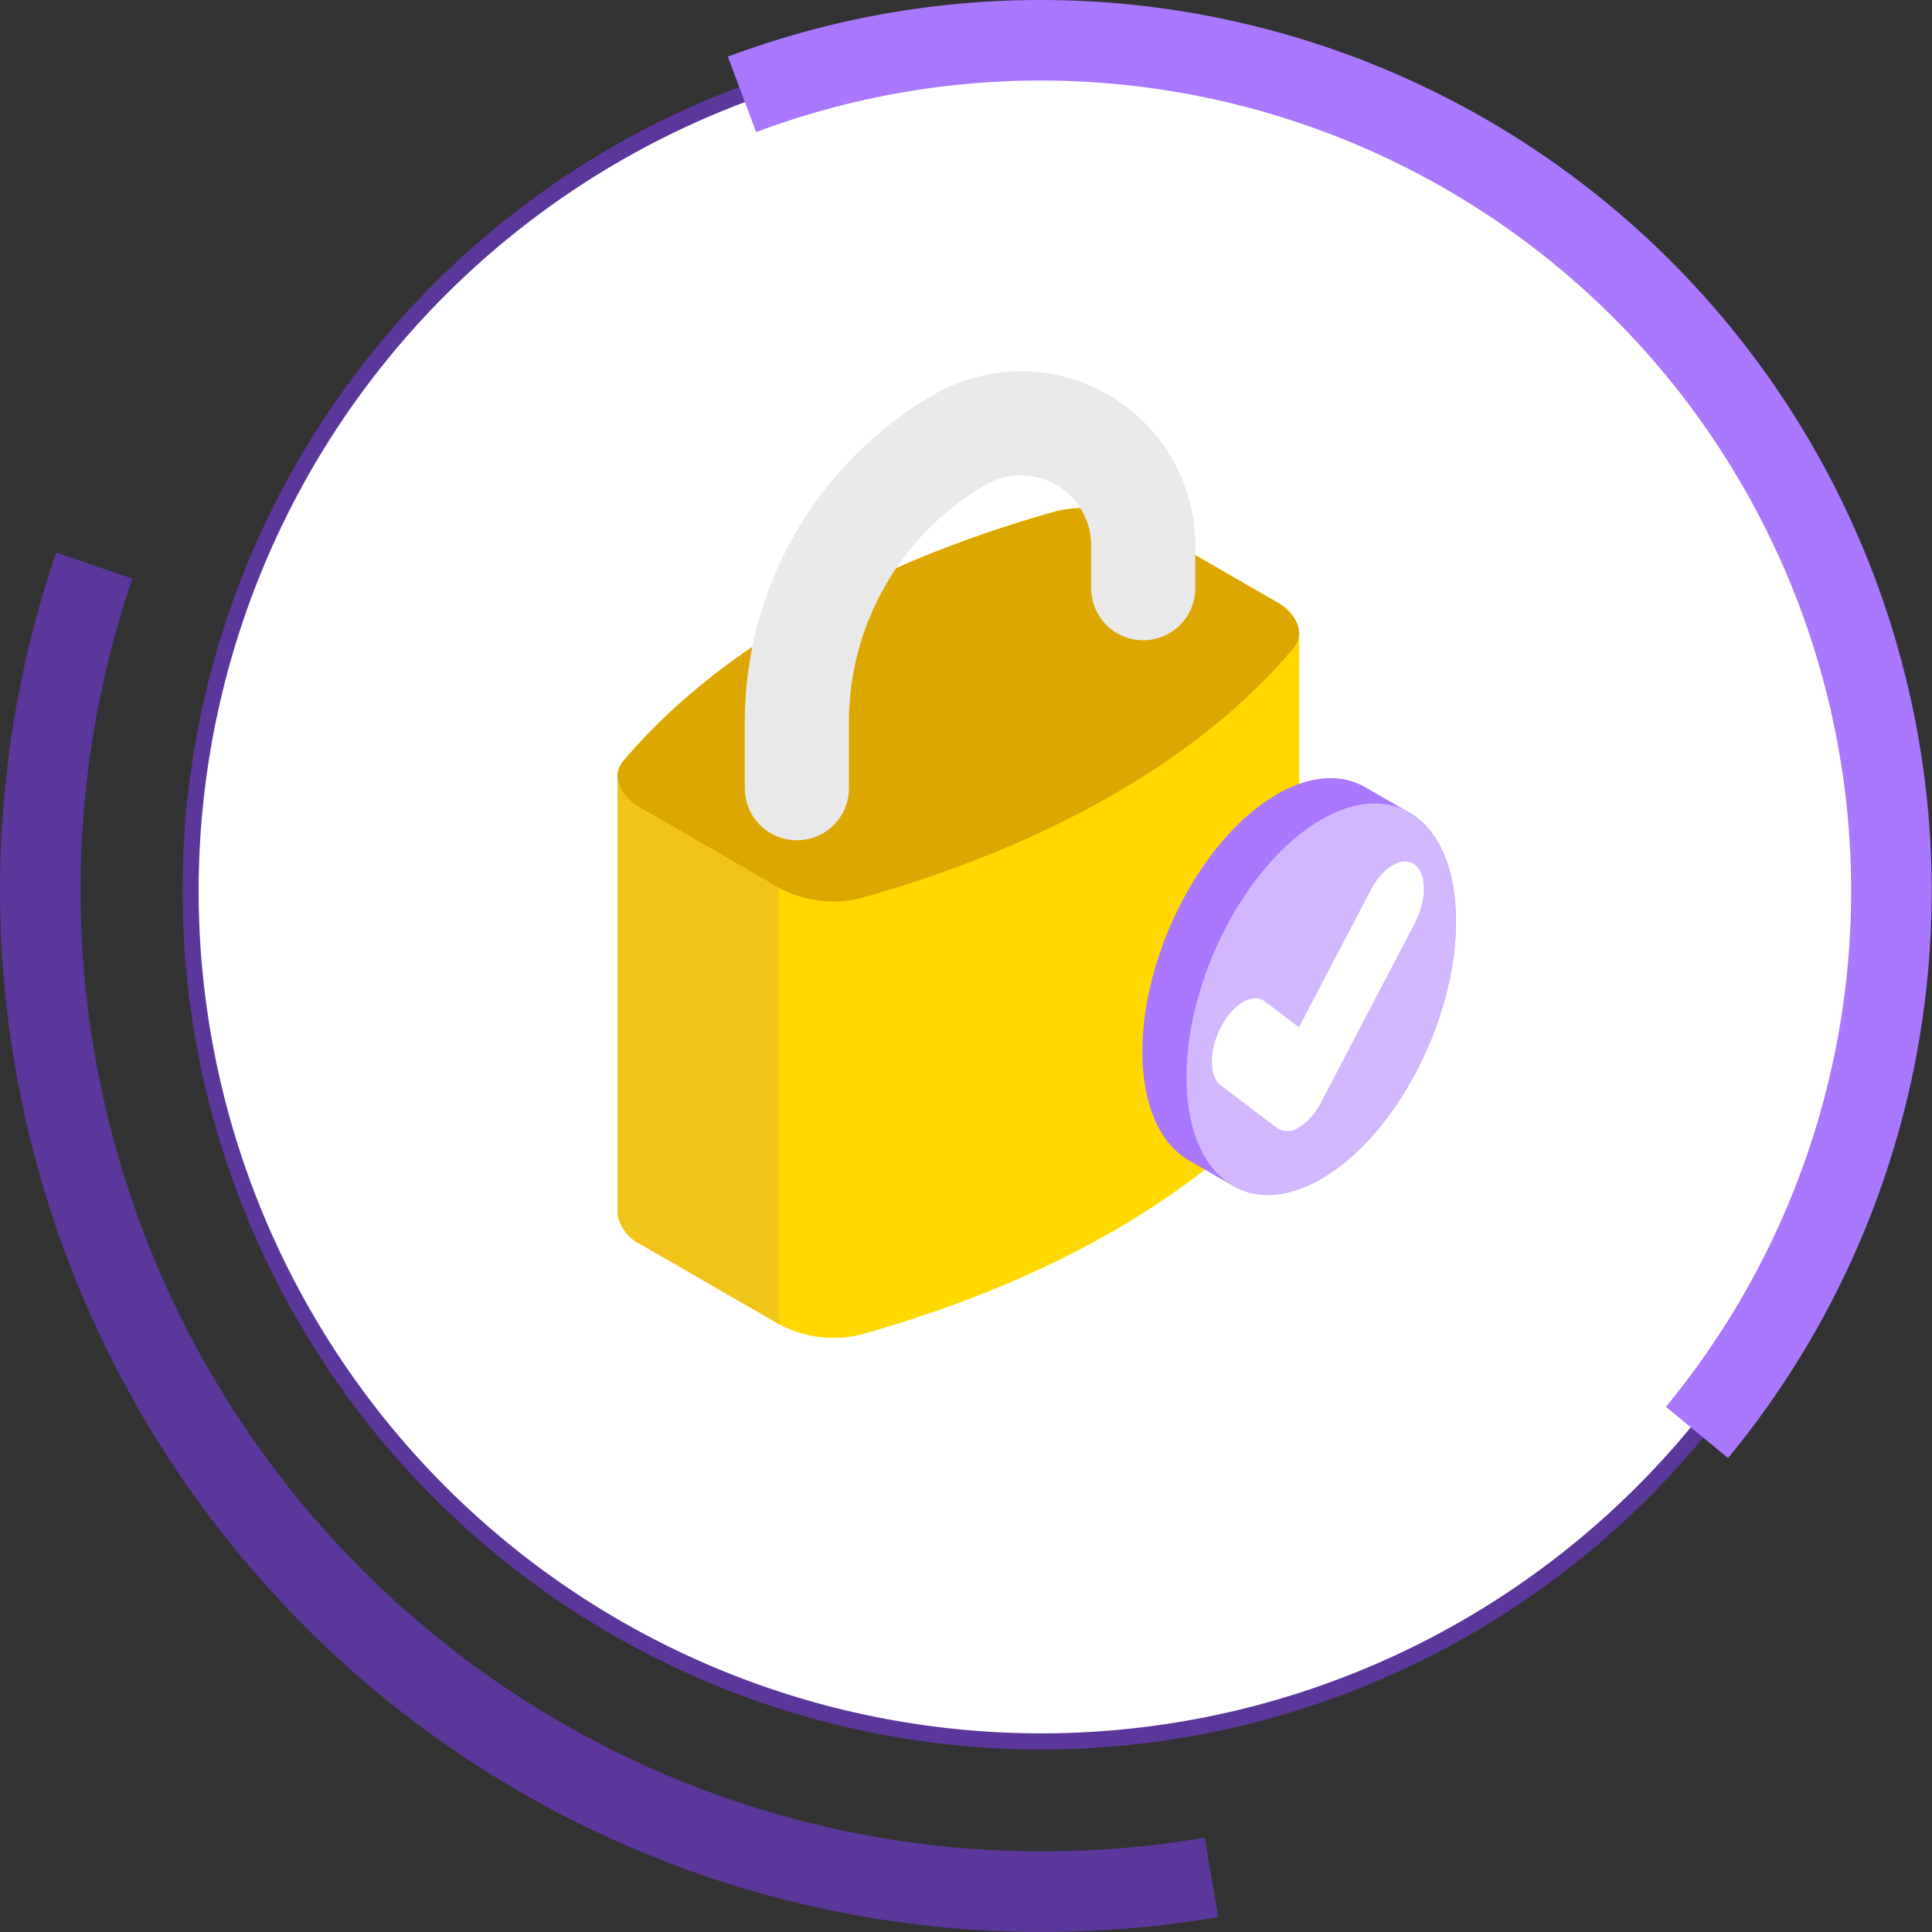 <svg xmlns="http://www.w3.org/2000/svg" width="119.931" height="119.93" viewBox="0 0 119.931 119.93">
  <rect x="0" y="0" width="119.931" height="119.93" fill="#333333" stroke="none"/>
  <g id="Grupo_143601" data-name="Grupo 143601" transform="translate(-7620 5091.9)">
    <path id="Trazado_187960" data-name="Trazado 187960" d="M117.431,997.4a52.8,52.8,0,1,0-52.8,52.8,52.8,52.8,0,0,0,52.8-52.8" transform="translate(7620 -6034)" fill="#fff"/>
    <path id="Trazado_187961" data-name="Trazado 187961" d="M117.431,997.4a52.8,52.8,0,1,0-52.8,52.8A52.8,52.8,0,0,0,117.431,997.4Z" transform="translate(7620 -6034)" fill="none" stroke="#5c379b" stroke-miterlimit="10" stroke-width="1"/>
    <path id="Trazado_187962" data-name="Trazado 187962" d="M105.342,1031.019a52.815,52.815,0,0,0-59.281-83.06" transform="translate(7620 -6034)" fill="none" stroke="#a7f" stroke-miterlimit="10" stroke-width="5"/>
    <path id="Trazado_187963" data-name="Trazado 187963" d="M5.853,977.21A62.186,62.186,0,0,0,75.2,1058.636" transform="translate(7620 -6034)" fill="none" stroke="#5c379b" stroke-miterlimit="10" stroke-width="5"/>
    <path id="Trazado_188194" data-name="Trazado 188194" d="M80.646,981.492h-.005a2.429,2.429,0,0,0-1.481-2.073l-8.53-4.925a7.12,7.12,0,0,0-5.125-.638c-11.751,3.306-21.061,8.682-26.788,15.466a1.521,1.521,0,0,0-.371.843h0v.029c-.006.077,0,27.092,0,27.092a1.371,1.371,0,0,0,0,.231v.01a2.621,2.621,0,0,0,1.478,1.846l8.531,4.924a7.12,7.12,0,0,0,5.125.638c11.75-3.306,21.061-8.681,26.788-15.466a1.465,1.465,0,0,0,.364-1.175l.017,0Z" transform="translate(7620 -6034)" fill="#ffd800"/>
    <path id="Trazado_188195" data-name="Trazado 188195" d="M65.5,973.857a7.12,7.12,0,0,1,5.125.638l8.531,4.925c1.437.83,1.886,2.033,1.1,2.959-5.727,6.784-15.038,12.159-26.789,15.466a7.126,7.126,0,0,1-5.125-.638l-8.53-4.925c-1.437-.83-1.887-2.033-1.1-2.959,5.727-6.784,15.038-12.159,26.788-15.466" transform="translate(7620 -6034)" fill="#dca700"/>
    <path id="Trazado_188196" data-name="Trazado 188196" d="M38.342,990.4c0,2.506,0,26.884,0,26.884a1.359,1.359,0,0,0,0,.23v.011a2.62,2.62,0,0,0,1.478,1.845l8.531,4.925V997.207l-8.531-4.925a2.587,2.587,0,0,1-1.479-1.878" transform="translate(7620 -6034)" fill="#f0c419"/>
    <path id="Trazado_188197" data-name="Trazado 188197" d="M49.464,994.259a3.232,3.232,0,0,1-3.232-3.232V986.9a23.511,23.511,0,0,1,11.723-20.3A10.829,10.829,0,0,1,74.2,975.972v2.64a3.232,3.232,0,0,1-6.465,0v-2.64a4.365,4.365,0,0,0-6.547-3.781A17.029,17.029,0,0,0,52.7,986.9v4.129a3.232,3.232,0,0,1-3.232,3.232" transform="translate(7620 -6034)" fill="#e9e9e9"/>
    <path id="Trazado_188198" data-name="Trazado 188198" d="M87.638,992.631l-.016-.009c-.1-.06-.191-.116-.29-.167L84.806,991v0c-1.474-.883-3.409-.82-5.529.4-4.619,2.666-8.362,9.819-8.362,15.977,0,3.4,1.139,5.776,2.935,6.784v0l2.693,1.549v0c1.467.849,3.38.774,5.474-.436,4.619-2.666,8.362-9.819,8.362-15.977,0-3.272-1.057-5.6-2.74-6.672" transform="translate(7620 -6034)" fill="#a7f"/>
    <path id="Trazado_188199" data-name="Trazado 188199" d="M90.378,999.3c0,6.158-3.744,13.311-8.362,15.977s-8.362-.164-8.362-6.321,3.744-13.311,8.362-15.978,8.362.164,8.362,6.322" transform="translate(7620 -6034)" fill="#d2b7ff"/>
    <path id="Trazado_188200" data-name="Trazado 188200" d="M80.635,1012.079a1.2,1.2,0,0,1-1.365.034l-3.473-2.626c-.754-.57-.754-2.2,0-3.639s1.975-2.145,2.729-1.575l2.109,1.594,4.457-8.515c.753-1.44,1.975-2.146,2.729-1.576s.753,2.2,0,3.639L82,1010.537a3.8,3.8,0,0,1-1.364,1.542" transform="translate(7620 -6034)" fill="#fff"/>
  </g>
</svg>
